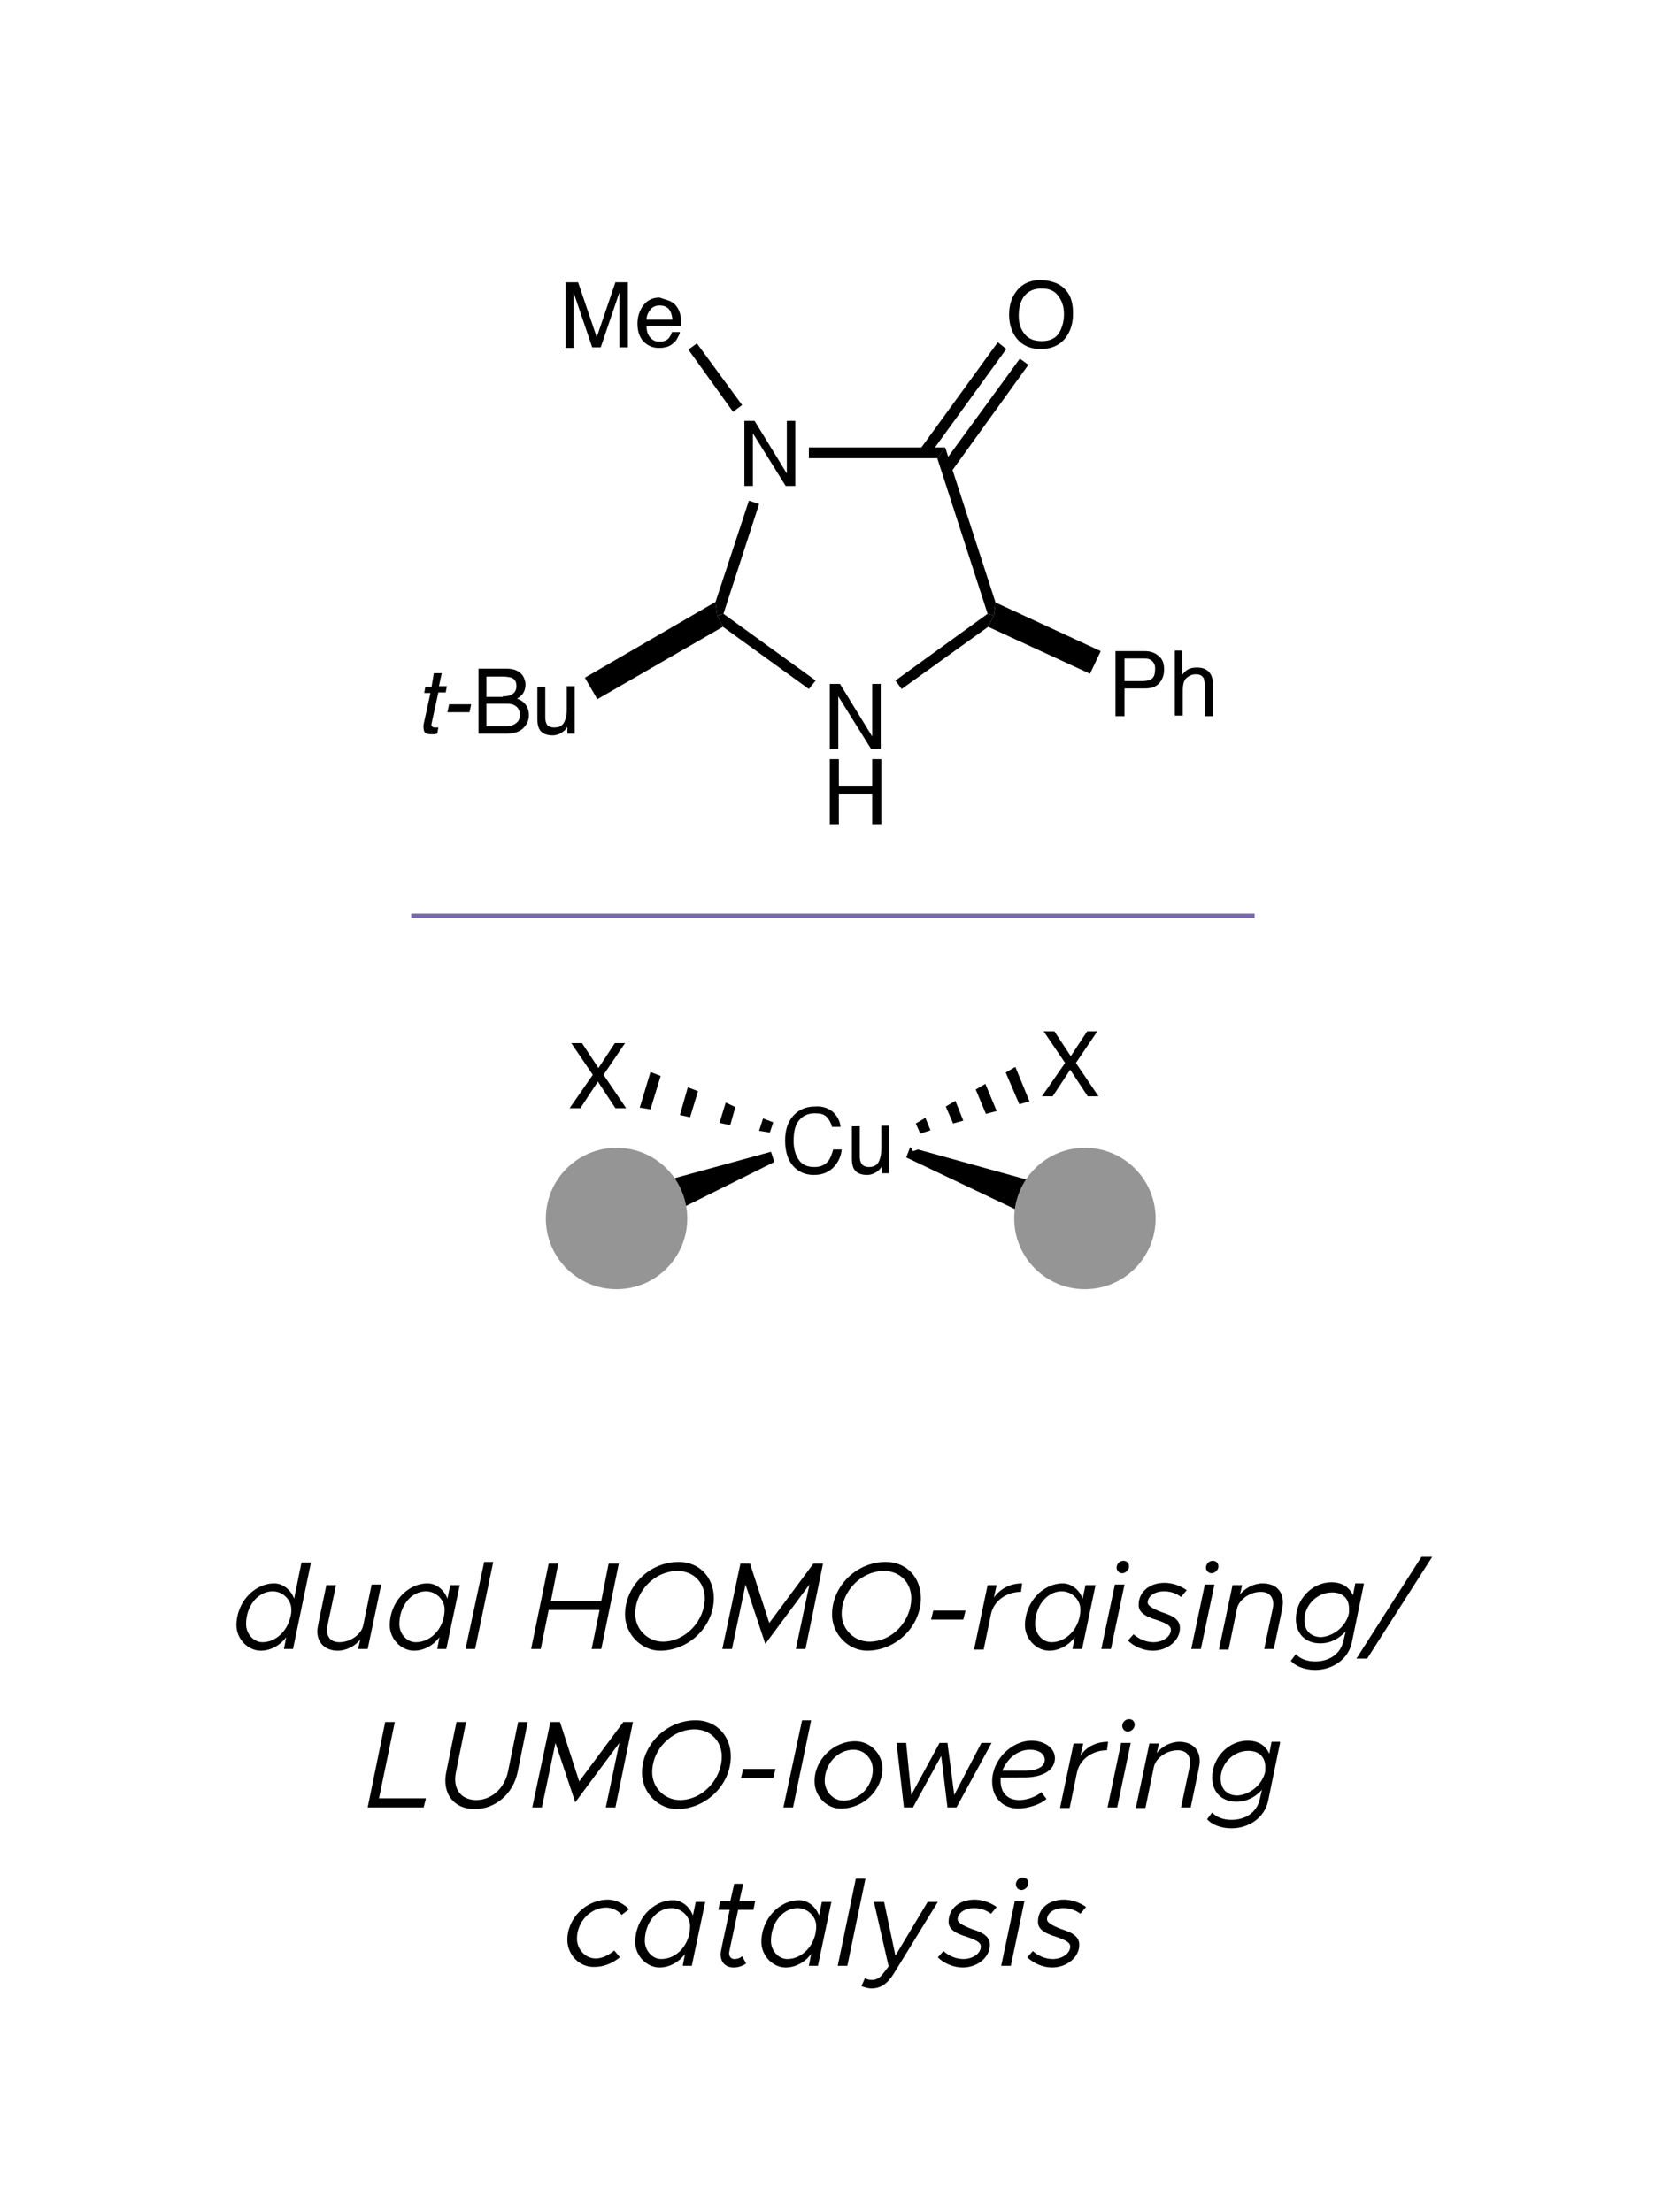 <?xml version="1.0" encoding="utf-8"?>
<!-- Generator: Adobe Illustrator 19.2.0, SVG Export Plug-In . SVG Version: 6.00 Build 0)  -->
<svg version="1.1" id="Layer_1" xmlns="http://www.w3.org/2000/svg" xmlns:xlink="http://www.w3.org/1999/xlink" x="0px" y="0px"
	 viewBox="0 0 294 391" style="enable-background:new 0 0 294 391;" xml:space="preserve">
<style type="text/css">
	.st0{fill:#7A6AA8;}
	.st1{fill:#959595;}
</style>
<g>
	<path d="M55,276.1l-3.2,15.4h-1.6l0.4-2.1c-1.1,1.5-2.8,2.4-4.5,2.4c-2.3,0-4.3-2.1-4.3-4.5c0-4,3.1-7.4,6.7-7.4
		c1.5,0,2.9,1.1,3.5,2.7l1.3-6.4H55z M51.3,286l0.1-0.4c0.1-0.4,0.1-0.7,0.1-1.1c0-1.7-1.5-3.2-3.3-3.2c-2.6,0-4.7,2.6-4.7,5.8
		c0,1.7,1.3,3.2,2.9,3.2C48.7,290.3,50.7,288.4,51.3,286z"/>
	<path d="M67.4,280.1L65,291.5h-1.7l0.4-1.7c-0.9,1.2-2.5,2-4,2c-2.2,0-3.6-1.4-3.6-3.4c0-0.8,0.2-1.4,1.6-8.2h1.7
		c-1.4,6.8-1.6,7.3-1.6,7.9c0,1.4,0.8,2.2,2.2,2.2c1.9,0,3.8-1.3,4.2-2.9l1.5-7.3H67.4z"/>
	<path d="M81.3,280.1l-2.4,11.4h-1.6l0.4-2.1c-1.1,1.5-2.8,2.4-4.5,2.4c-2.3,0-4.3-2.1-4.3-4.5c0-4,3.1-7.4,6.7-7.4
		c1.5,0,2.9,1.1,3.5,2.7l0.5-2.4H81.3z M78.6,284.5c0-1.7-1.5-3.2-3.3-3.2c-2.6,0-4.7,2.6-4.7,5.8c0,1.7,1.3,3.2,2.9,3.2
		C76.3,290.3,78.6,287.7,78.6,284.5z"/>
	<path d="M85.6,276.1h1.6l-3.2,15.4h-1.7L85.6,276.1z"/>
	<path d="M109.4,276.4l-3.1,15.1h-1.7l1.4-6.9H97l-1.4,6.9h-1.7l3.1-15.1h1.7l-1.3,6.6h8.9l1.3-6.6H109.4z"/>
	<path d="M110.5,285.4c0-5,4.3-9.3,9.5-9.3c3.7,0,6.2,2.8,6.2,6.4c0,5-4.4,9.3-9.5,9.3C113.4,291.8,110.5,288.9,110.5,285.4z
		 M124.6,282.5c0-2.7-2-4.8-4.8-4.8c-4,0-7.5,3.5-7.5,7.6c0,2.7,2.2,4.9,4.9,4.9C121.2,290.2,124.6,286.5,124.6,282.5z"/>
	<path d="M130.9,276.4h1.7l3.4,10.5l7.8-10.5h1.7l-3.1,15.1h-1.7l2.4-11.4l-7.8,10.5l-3.5-10.5l-2.4,11.4h-1.7L130.9,276.4z"/>
	<path d="M147.1,285.4c0-5,4.3-9.3,9.5-9.3c3.7,0,6.2,2.8,6.2,6.4c0,5-4.4,9.3-9.5,9.3C150,291.8,147.1,288.9,147.1,285.4z
		 M161.1,282.5c0-2.7-2-4.8-4.8-4.8c-4,0-7.5,3.5-7.5,7.6c0,2.7,2.2,4.9,4.9,4.9C157.8,290.2,161.1,286.5,161.1,282.5z"/>
	<path d="M165,284.7h5.7l-0.4,1.6h-5.7L165,284.7z"/>
	<path d="M180.7,279.9l-0.2,1.5c-2.6,0-4.8,1.6-5.3,3.9l-1.3,6.3h-1.7l2.4-11.4h1.6l-0.5,2.2C176.9,280.8,178.6,279.9,180.7,279.9z"
		/>
	<path d="M193.7,280.1l-2.4,11.4h-1.7l0.4-2.1c-1.1,1.5-2.8,2.4-4.5,2.4c-2.3,0-4.3-2.1-4.3-4.5c0-4,3.1-7.4,6.7-7.4
		c1.5,0,2.9,1.1,3.5,2.7l0.5-2.4H193.7z M191,284.5c0-1.7-1.5-3.2-3.3-3.2c-2.6,0-4.7,2.6-4.7,5.8c0,1.7,1.3,3.2,2.9,3.2
		C188.6,290.3,191,287.7,191,284.5z"/>
	<path d="M197.1,280.1h1.7l-2.4,11.4h-1.7L197.1,280.1z M197.4,277.1c0-0.6,0.5-1.2,1.2-1.2c0.6,0,1,0.4,1,1c0,0.6-0.6,1.2-1.2,1.2
		S197.4,277.6,197.4,277.1z"/>
	<path d="M199.4,290l1-1.1c1,0.9,2.3,1.4,3.5,1.4c1.7,0,3.1-1,3.1-2.2c0-0.7-0.7-1.1-2.4-1.7c-2.4-0.7-3.3-1.5-3.3-2.7
		c0-2.3,1.9-3.9,4.6-3.9c1.3,0,2.8,0.5,3.9,1.3l-1,1.2c-0.9-0.7-2-1-3-1c-1.7,0-2.9,0.9-2.9,2c0,0.5,0.7,1,2.5,1.7
		c2.3,0.7,3.2,1.5,3.2,2.8c0,2.2-2.2,4-4.8,4C202.2,291.8,200.5,291.1,199.4,290z"/>
	<path d="M213,280.1h1.7l-2.4,11.4h-1.7L213,280.1z M213.2,277.1c0-0.6,0.5-1.2,1.2-1.2c0.6,0,1,0.4,1,1c0,0.6-0.6,1.2-1.2,1.2
		S213.2,277.6,213.2,277.1z"/>
	<path d="M226.8,283.3c0,0.8-0.2,1.4-1.6,8.2h-1.7c1.4-6.8,1.6-7.3,1.6-7.9c0-1.4-0.8-2.2-2.2-2.2c-1.9,0-3.8,1.3-4.2,2.9l-1.5,7.3
		h-1.7l2.4-11.4h1.7l-0.4,1.7c0.9-1.2,2.5-2,4-2C225.5,279.9,226.8,281.2,226.8,283.3z"/>
	<path d="M241.1,280.1l-2.1,10.2c-0.6,3-3.4,4.9-6.5,4.9c-1.9,0-3.5-0.7-4.3-1.6l0.9-1.2c0.7,0.8,1.9,1.3,3.4,1.3
		c2.6,0,4.5-1.4,5-3.6l0.4-1.7c-1.2,1.3-2.7,2.1-4.5,2.1c-2.6,0-4.3-1.7-4.3-4.3c0-3.4,2.8-6.5,6.3-6.5c2,0,3.2,1,3.8,2.3l0.4-2.1
		H241.1z M238.4,285.5l0.1-0.5c0-0.2,0-0.4,0-0.6c0-1.8-1.1-2.9-3-2.9c-2.7,0-4.9,2.3-4.9,4.9c0,1.8,1.1,3,3,3
		C235.9,289.2,237.8,287.5,238.4,285.5z"/>
	<path d="M251.3,275.2h1.9l-11.5,18h-1.9L251.3,275.2z"/>
	<path d="M75.3,317.9l-0.4,1.6H65l3.1-15.1h1.7l-2.8,13.5H75.3z"/>
	<path d="M78.9,313.2l1.8-8.8h1.7l-1.8,8.9c-0.6,2.9,0.9,4.9,3.6,4.9c2.7,0,5-2.1,5.6-5l1.8-8.8h1.7l-1.8,8.9
		c-0.8,3.8-3.9,6.5-7.6,6.5C80.2,319.8,78.1,317,78.9,313.2z"/>
	<path d="M97.3,304.4H99l3.4,10.5l7.8-10.5h1.7l-3.1,15.1h-1.7l2.4-11.4l-7.8,10.5l-3.5-10.5l-2.4,11.4h-1.7L97.3,304.4z"/>
	<path d="M113.5,313.4c0-5,4.3-9.3,9.5-9.3c3.7,0,6.2,2.8,6.2,6.4c0,5-4.4,9.3-9.5,9.3C116.4,319.8,113.5,316.9,113.5,313.4z
		 M127.6,310.5c0-2.7-2-4.8-4.8-4.8c-4,0-7.5,3.5-7.5,7.6c0,2.7,2.2,4.9,4.9,4.9C124.2,318.2,127.6,314.5,127.6,310.5z"/>
	<path d="M131.4,312.7h5.7l-0.4,1.6H131L131.4,312.7z"/>
	<path d="M141.8,304.1h1.6l-3.2,15.4h-1.7L141.8,304.1z"/>
	<path d="M144,314.9c0-3.8,3.3-7.1,7.2-7.1c2.6,0,4.8,2.2,4.8,4.8c0,3.8-3.3,7.1-7.3,7.1C146.2,319.8,144,317.5,144,314.9z
		 M154.3,312.8c0-1.9-1.5-3.5-3.4-3.5c-2.8,0-5.1,2.5-5.1,5.5c0,1.9,1.5,3.5,3.3,3.5C151.9,318.3,154.3,315.8,154.3,312.8z"/>
	<path d="M158.5,308.1h1.7l0.9,9.2l5-9.2h1.4l1.2,9.2l4.8-9.2h1.8l-6.2,11.4h-1.6l-1.1-9.1l-5,9.1h-1.6L158.5,308.1z"/>
	<path d="M176.9,314.4c0,0.2,0,0.3,0,0.4c0,2.1,1.2,3.4,3.3,3.4c1.4,0,3-0.6,3.9-1.4l0.9,1.2c-1.2,1.1-3.5,1.7-5,1.7
		c-2.7,0-4.6-1.9-4.6-4.8c0-3.8,3.4-7.2,7-7.2c2.1,0,4.1,1.2,4.1,3.1c0,2-2,3.4-5.4,3.4H176.9z M177.2,313h4c2.2,0,3.5-0.7,3.5-1.9
		c0-1.1-1.1-1.8-2.6-1.8C179.8,309.3,178,311,177.2,313z"/>
	<path d="M195.9,307.9l-0.2,1.5c-2.6,0-4.8,1.6-5.3,3.9l-1.3,6.3h-1.7l2.4-11.4h1.7l-0.5,2.2C192,308.8,193.8,307.9,195.9,307.9z"/>
	<path d="M198.2,308.1h1.7l-2.4,11.4h-1.7L198.2,308.1z M198.4,305.1c0-0.6,0.5-1.2,1.2-1.2c0.6,0,1,0.4,1,1c0,0.6-0.6,1.2-1.2,1.2
		S198.4,305.6,198.4,305.1z"/>
	<path d="M212.1,311.3c0,0.8-0.2,1.4-1.6,8.2h-1.7c1.4-6.8,1.6-7.3,1.6-7.9c0-1.4-0.8-2.2-2.2-2.2c-1.9,0-3.8,1.3-4.2,2.9l-1.5,7.3
		h-1.7l2.4-11.4h1.7l-0.4,1.7c0.9-1.2,2.5-2,4-2C210.7,307.9,212.1,309.2,212.1,311.3z"/>
	<path d="M226.3,308.1l-2.1,10.2c-0.6,3-3.4,4.9-6.5,4.9c-1.9,0-3.5-0.7-4.3-1.6l0.9-1.2c0.7,0.8,1.9,1.3,3.4,1.3
		c2.6,0,4.5-1.4,5-3.6l0.4-1.7c-1.2,1.3-2.7,2.1-4.5,2.1c-2.6,0-4.3-1.7-4.3-4.3c0-3.4,2.8-6.5,6.3-6.5c2,0,3.2,1,3.8,2.3l0.4-2.1
		H226.3z M223.6,313.5l0.1-0.5c0-0.2,0-0.4,0-0.6c0-1.8-1.1-2.9-3-2.9c-2.7,0-4.9,2.3-4.9,4.9c0,1.8,1.1,3,3,3
		C221.1,317.2,223,315.5,223.6,313.5z"/>
	<path d="M100.3,342.9c0-3.8,3.3-7.1,7.2-7.1c1.3,0,2.8,0.7,3.7,1.7l-1.3,1c-0.5-0.7-1.7-1.3-2.7-1.3c-2.8,0-5.2,2.5-5.2,5.5
		c0,1.9,1.5,3.5,3.3,3.5c1.1,0,2.2-0.5,3.3-1.4l1,1.2c-1.4,1.1-2.9,1.7-4.5,1.7C102.4,347.8,100.3,345.5,100.3,342.9z"/>
	<path d="M124.7,336.1l-2.4,11.4h-1.6l0.4-2.1c-1.1,1.5-2.8,2.4-4.5,2.4c-2.3,0-4.3-2.1-4.3-4.5c0-4,3.1-7.4,6.7-7.4
		c1.5,0,2.9,1.1,3.5,2.7l0.5-2.4H124.7z M122,340.5c0-1.7-1.5-3.2-3.3-3.2c-2.6,0-4.7,2.6-4.7,5.8c0,1.7,1.3,3.2,2.9,3.2
		C119.7,346.3,122,343.7,122,340.5z"/>
	<path d="M130.5,337.6c-1.7,7.9-1.6,7.5-1.6,7.7c0,0.6,0.4,1,0.9,1c0.6,0,1.1-0.2,1.4-0.5l0.7,1.3c-0.7,0.5-1.5,0.7-2.2,0.7
		c-1.4,0-2.3-0.9-2.3-2.3c0-0.5,0.1-0.9,1.6-7.9H127l0.3-1.5h1.8l0.7-3.1h1.6l-0.7,3.1h2.8l-0.3,1.5H130.5z"/>
	<path d="M147,336.1l-2.4,11.4H143l0.4-2.1c-1.1,1.5-2.8,2.4-4.5,2.4c-2.3,0-4.3-2.1-4.3-4.5c0-4,3.1-7.4,6.7-7.4
		c1.5,0,2.9,1.1,3.5,2.7l0.5-2.4H147z M144.3,340.5c0-1.7-1.5-3.2-3.3-3.2c-2.6,0-4.7,2.6-4.7,5.8c0,1.7,1.3,3.2,2.9,3.2
		C141.9,346.3,144.3,343.7,144.3,340.5z"/>
	<path d="M151.3,332.1h1.7l-3.2,15.4h-1.7L151.3,332.1z"/>
	<path d="M152.3,351.1l0.6-1.4c0.4,0.2,0.8,0.3,1.2,0.3c0.8,0,1.4-0.3,2-1.1l1-1.3l-2.6-11.4h1.8l2,9.5l5.7-9.5h1.8l-7.8,12.7
		c-1.2,1.9-2.4,2.6-3.9,2.6C153.4,351.5,152.8,351.3,152.3,351.1z"/>
	<path d="M165.8,346l1-1.1c1,0.9,2.3,1.4,3.5,1.4c1.7,0,3.1-1,3.1-2.2c0-0.7-0.7-1.1-2.4-1.7c-2.4-0.7-3.3-1.5-3.3-2.7
		c0-2.3,1.9-3.9,4.6-3.9c1.3,0,2.8,0.5,3.9,1.3l-1,1.2c-0.9-0.7-2-1-3-1c-1.7,0-2.9,0.9-2.9,2c0,0.5,0.7,1,2.5,1.7
		c2.3,0.7,3.2,1.5,3.2,2.8c0,2.2-2.2,4-4.8,4C168.6,347.8,166.9,347.1,165.8,346z"/>
	<path d="M179.4,336.1h1.7l-2.4,11.4H177L179.4,336.1z M179.6,333.1c0-0.6,0.5-1.2,1.2-1.2c0.6,0,1,0.4,1,1c0,0.6-0.6,1.2-1.2,1.2
		C180,334.1,179.6,333.6,179.6,333.1z"/>
	<path d="M181.6,346l1-1.1c1,0.9,2.3,1.4,3.5,1.4c1.7,0,3.1-1,3.1-2.2c0-0.7-0.7-1.1-2.4-1.7c-2.4-0.7-3.3-1.5-3.3-2.7
		c0-2.3,1.9-3.9,4.6-3.9c1.3,0,2.8,0.5,3.9,1.3l-1,1.2c-0.9-0.7-2-1-3-1c-1.7,0-2.9,0.9-2.9,2c0,0.5,0.7,1,2.5,1.7
		c2.3,0.7,3.2,1.5,3.2,2.8c0,2.2-2.2,4-4.8,4C184.4,347.8,182.8,347.1,181.6,346z"/>
</g>
<g>
	<g>
		<path d="M131.6,74.4h1.8l5.7,9.3v-9.3h1.5v11.5h-1.7l-5.8-9.3v9.3h-1.5V74.4z"/>
	</g>
	<g>
		<path d="M146.7,120.9h1.8l5.7,9.3v-9.3h1.5v11.5H154l-5.8-9.3v9.3h-1.5V120.9z"/>
	</g>
	<g>
		<path d="M146.7,134.2h1.6v4.7h5.9v-4.7h1.6v11.5h-1.6v-5.4h-5.9v5.4h-1.6V134.2z"/>
	</g>
	<polygon points="167.1,79.1 165.7,81 143,81 143,79.1 	"/>
	<polygon points="176,106.5 175.7,108.8 174.6,108.5 165.7,81 167.1,79.1 	"/>
	<polygon points="159.4,121.8 158.3,120.3 174.6,108.5 175.7,108.8 174.7,110.8 	"/>
	<polygon points="127.8,110.8 126.8,108.8 127.9,108.5 144.2,120.3 143,121.8 	"/>
	<polygon points="132.4,88.5 134.2,89.1 127.9,108.5 126.8,108.8 126.5,106.4 	"/>
	<g>
		<path d="M100,49.9h2.2l3.3,9.7l3.3-9.7h2.2v11.5h-1.5v-6.8c0-0.2,0-0.6,0-1.2s0-1.1,0-1.7l-3.3,9.7h-1.5l-3.3-9.7v0.4
			c0,0.3,0,0.7,0,1.3s0,1,0,1.3v6.8H100V49.9z"/>
		<path d="M118.4,53.2c0.6,0.3,1,0.6,1.3,1.1c0.3,0.4,0.5,0.9,0.6,1.5c0.1,0.4,0.1,1,0.1,1.8h-6.1c0,0.9,0.2,1.5,0.6,2
			s0.9,0.8,1.7,0.8c0.7,0,1.3-0.2,1.7-0.7c0.2-0.3,0.4-0.6,0.5-1h1.4c0,0.3-0.2,0.6-0.4,1s-0.4,0.7-0.7,0.9
			c-0.4,0.4-0.9,0.7-1.6,0.8c-0.3,0.1-0.7,0.1-1.1,0.1c-1,0-1.9-0.4-2.6-1.1s-1.1-1.8-1.1-3.2c0-1.3,0.4-2.4,1.1-3.3
			s1.7-1.3,2.8-1.3C117.2,52.8,117.8,53,118.4,53.2z M118.9,56.5c-0.1-0.6-0.2-1.1-0.4-1.5c-0.4-0.7-1-1-1.9-1
			c-0.6,0-1.2,0.2-1.6,0.7s-0.7,1.1-0.7,1.8H118.9z"/>
	</g>
	<polygon points="121.7,61.8 123.2,60.7 131.2,71.6 129.6,72.8 	"/>
	<g>
		<path d="M197.3,115.1h5.1c1,0,1.8,0.3,2.5,0.9s0.9,1.4,0.9,2.4c0,0.9-0.3,1.7-0.8,2.3c-0.6,0.7-1.4,1-2.6,1h-3.6v4.9h-1.6V115.1z
			 M203.3,116.6c-0.3-0.2-0.8-0.2-1.4-0.2h-3.1v4h3.1c0.7,0,1.3-0.1,1.7-0.4s0.6-0.8,0.6-1.6C204.3,117.5,203.9,116.9,203.3,116.6z"
			/>
		<path d="M207.6,115h1.4v4.3c0.3-0.4,0.6-0.7,0.9-0.9c0.5-0.3,1-0.4,1.7-0.4c1.2,0,2,0.4,2.5,1.3c0.2,0.5,0.4,1.1,0.4,1.9v5.4H213
			v-5.3c0-0.6-0.1-1.1-0.2-1.4c-0.3-0.5-0.7-0.7-1.4-0.7c-0.6,0-1.1,0.2-1.6,0.6s-0.7,1.2-0.7,2.3v4.4h-1.4V115z"/>
	</g>
	<polygon points="194.6,115.1 192.7,119.1 174.7,110.8 175.7,108.8 176,106.5 	"/>
	<g>
		<path d="M188.6,51.5c0.8,1,1.1,2.3,1.1,3.9c0,1.7-0.4,3.1-1.3,4.3c-1,1.3-2.5,2-4.4,2c-1.8,0-3.2-0.6-4.2-1.8
			c-0.9-1.1-1.4-2.5-1.4-4.3c0-1.6,0.4-2.9,1.2-4c1-1.4,2.5-2.1,4.4-2.1C186.1,49.6,187.6,50.2,188.6,51.5z M187.2,58.9
			c0.6-1,0.9-2.1,0.9-3.4c0-1.4-0.4-2.4-1.1-3.3s-1.7-1.2-2.9-1.2c-1.2,0-2.2,0.4-2.9,1.2s-1.1,2-1.1,3.6c0,1.3,0.3,2.3,1,3.2
			s1.7,1.3,3.1,1.3C185.6,60.3,186.6,59.8,187.2,58.9z"/>
	</g>
	<polygon points="176.4,60.5 177.9,61.7 164.2,80.6 162.6,79.5 	"/>
	<polygon points="180.3,63.4 181.8,64.5 168.1,83.5 166.5,82.3 	"/>
	<g>
		<path d="M76.7,119h1.4l-0.5,2.3H79l-0.2,1.1h-1.3l-1.2,5.5c-0.1,0.3,0,0.5,0.2,0.6c0.1,0.1,0.3,0.1,0.5,0.1c0.1,0,0.1,0,0.2,0
			s0.2,0,0.3,0l-0.2,1.1c-0.2,0-0.3,0.1-0.5,0.1s-0.4,0-0.6,0c-0.7,0-1.1-0.2-1.2-0.5s-0.2-0.8-0.1-1.3l1.2-5.5h-1.1l0.2-1.1h1.1
			L76.7,119z"/>
		<path d="M79.4,124.5h3.9l-0.3,1.4h-3.9L79.4,124.5z"/>
	</g>
	<g>
		<path d="M84.5,118.2h5c1.4,0,2.3,0.4,2.9,1.2c0.3,0.5,0.5,1,0.5,1.6c0,0.7-0.2,1.3-0.6,1.8c-0.2,0.2-0.5,0.5-0.9,0.7
			c0.6,0.2,1,0.5,1.3,0.8c0.5,0.5,0.8,1.2,0.8,2.1c0,0.7-0.2,1.4-0.7,2c-0.7,0.9-1.8,1.3-3.3,1.3h-4.9V118.2z M88.9,123.1
			c0.7,0,1.2-0.1,1.5-0.3c0.6-0.3,0.9-0.8,0.9-1.5c0-0.8-0.3-1.3-0.9-1.5c-0.3-0.1-0.9-0.2-1.5-0.2H86v3.6H88.9z M89.4,128.4
			c1,0,1.6-0.3,2.1-0.8c0.3-0.3,0.4-0.8,0.4-1.3c0-0.8-0.4-1.4-1.1-1.7c-0.4-0.2-0.9-0.2-1.6-0.2H86v4H89.4z"/>
		<path d="M96.4,121.3v5.6c0,0.4,0.1,0.8,0.2,1c0.2,0.5,0.7,0.7,1.4,0.7c1,0,1.6-0.4,1.9-1.3c0.2-0.5,0.3-1.1,0.3-1.9v-4.1h1.4v8.4
			h-1.3l0-1.2c-0.2,0.3-0.4,0.6-0.7,0.8c-0.5,0.4-1.2,0.7-1.9,0.7c-1.2,0-2-0.4-2.4-1.2c-0.2-0.4-0.3-1-0.3-1.7v-5.7H96.4z"/>
	</g>
	<polygon points="105.6,123.6 103.4,119.8 126.5,106.4 126.8,108.8 127.8,110.8 	"/>
	<rect x="72.7" y="161.5" class="st0" width="149.1" height="0.8"/>
	<g>
		<path d="M147.3,196.6c0.8,0.8,1.2,1.6,1.3,2.6h-1.5c-0.2-0.7-0.5-1.3-1-1.8s-1.2-0.6-2.1-0.6c-1.1,0-2,0.4-2.7,1.2s-1,2-1,3.7
			c0,1.3,0.3,2.4,0.9,3.3s1.5,1.3,2.8,1.3c1.1,0,2-0.4,2.6-1.3c0.3-0.5,0.5-1.1,0.7-1.8h1.5c-0.1,1.2-0.6,2.2-1.3,3
			c-0.9,1-2.1,1.5-3.6,1.5c-1.3,0-2.4-0.4-3.3-1.2c-1.2-1.1-1.8-2.7-1.8-4.9c0-1.7,0.4-3.1,1.3-4.2c1-1.2,2.3-1.8,4-1.8
			C145.4,195.5,146.5,195.9,147.3,196.6z"/>
		<path d="M152,198.9v5.6c0,0.4,0.1,0.8,0.2,1c0.2,0.5,0.7,0.8,1.4,0.8c1,0,1.6-0.4,1.9-1.3c0.2-0.5,0.3-1.1,0.3-1.9v-4.1h1.4v8.4
			h-1.3l0-1.2c-0.2,0.3-0.4,0.6-0.7,0.8c-0.5,0.4-1.2,0.7-1.9,0.7c-1.2,0-2-0.4-2.4-1.2c-0.2-0.4-0.3-1-0.3-1.7v-5.7H152z"/>
	</g>
	<polygon points="186.5,209.9 184.2,216 160.2,204.6 160.9,202.8 161.1,202.9 161.4,203.5 162.3,203.2 	"/>
	<polygon points="115.6,216 113.3,209.9 136.3,203.6 136.9,205.4 	"/>
	<g>
		<path d="M102.6,195.9h-1.9l4.1-5.9l-3.8-5.6h1.9l2.9,4.4l2.9-4.4h1.8l-3.8,5.6l4,5.9h-1.9l-3.1-4.7L102.6,195.9z"/>
	</g>
	<polygon points="113.1,195.8 115,189.5 116.8,190.2 115,196.1 	"/>
	<polygon points="120.2,197.1 121.6,192.2 123.4,192.9 122,197.5 	"/>
	<polygon points="127.2,198.5 128.3,194.9 130,195.7 129.1,198.9 	"/>
	<polygon points="134.2,199.9 134.9,197.7 136.7,198.4 136.1,200.2 	"/>
	<g>
		<path d="M186.1,193.8h-1.9l4.1-5.9l-3.8-5.6h1.9l2.9,4.4l2.9-4.4h1.8l-3.8,5.6l4,5.9h-1.9l-3.1-4.7L186.1,193.8z"/>
	</g>
	<polygon points="179.5,188.6 182,194.7 180.2,195.2 177.8,189.6 	"/>
	<polygon points="174.2,191.6 176.2,196.4 174.3,196.9 172.5,192.6 	"/>
	<polygon points="168.9,194.6 170.3,198.1 168.5,198.6 167.2,195.6 	"/>
	<polygon points="163.6,197.6 164.5,199.8 162.7,200.4 161.9,198.6 	"/>
	<circle class="st1" cx="109" cy="215.4" r="12.5"/>
	<circle class="st1" cx="191.8" cy="215.4" r="12.5"/>
</g>
</svg>
